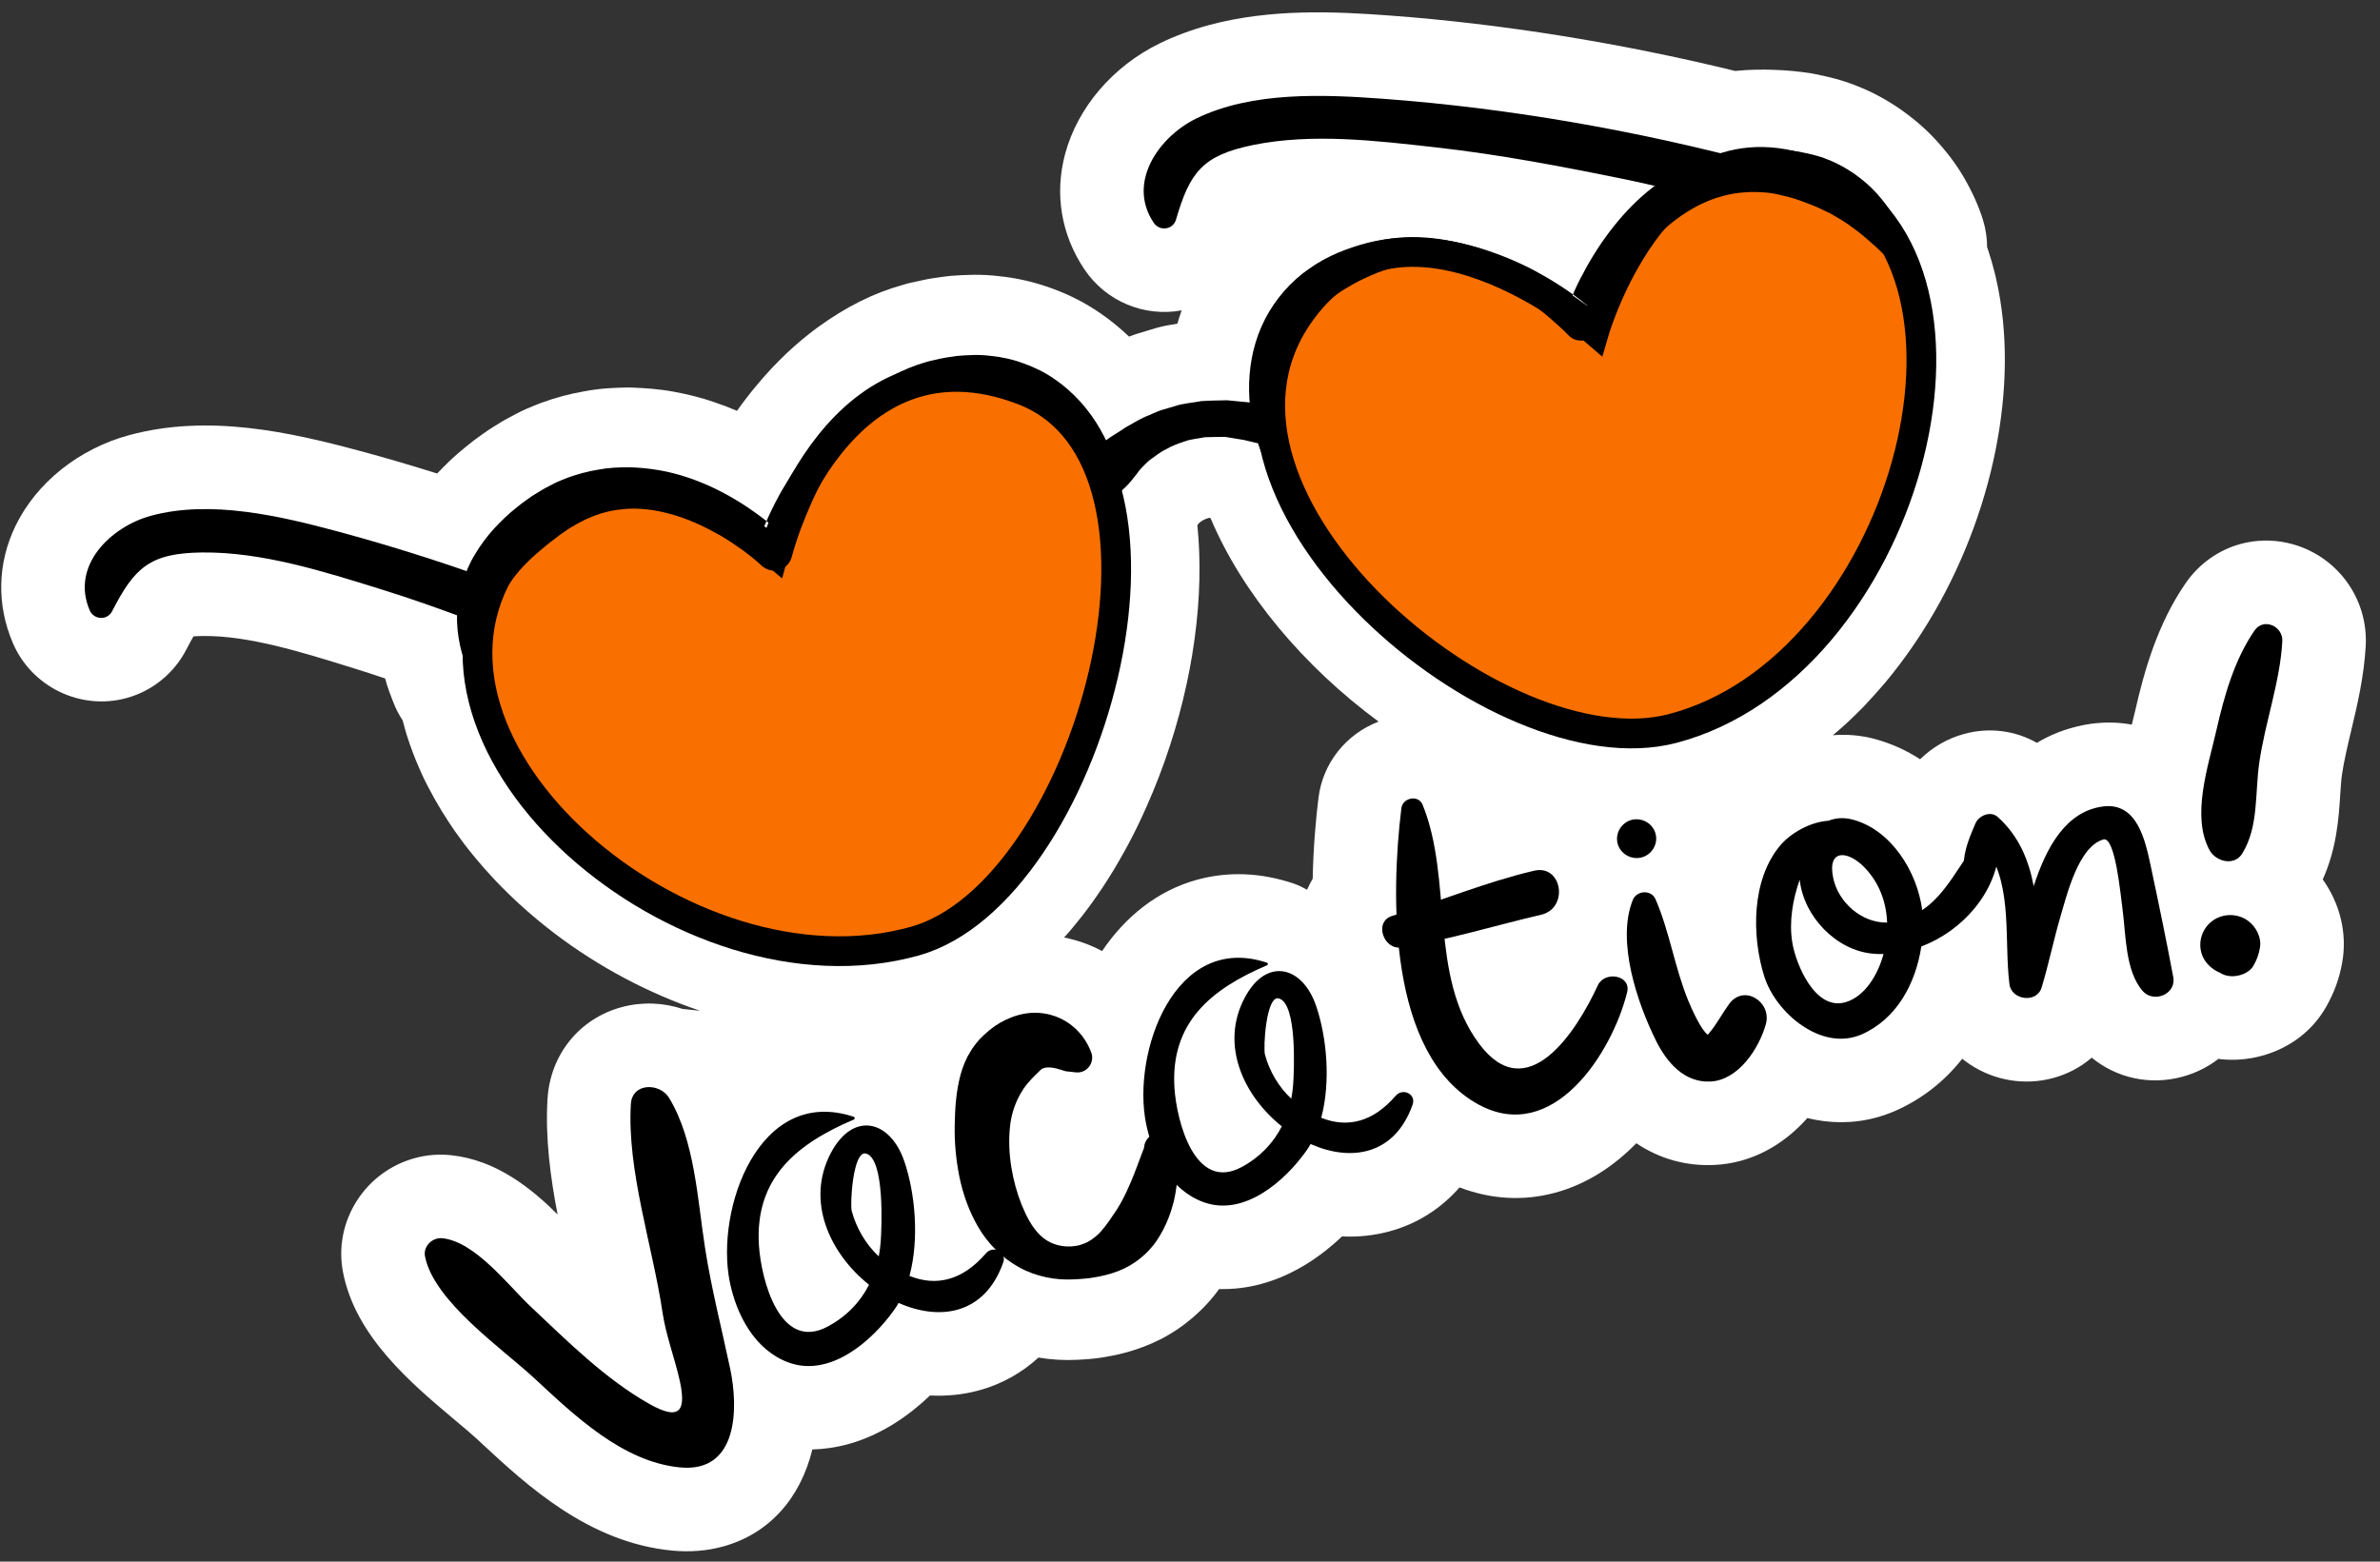 <?xml version="1.0" encoding="UTF-8"?>
<svg width="160px" height="105px" viewBox="0 0 160 105" version="1.1" xmlns="http://www.w3.org/2000/svg" xmlns:xlink="http://www.w3.org/1999/xlink">
    <rect x="0" y="0" width="160" height="105" fill="#333333" stroke="none"/>
    <!-- Generator: Sketch 53.1 (72631) - https://sketchapp.com -->
    <title>Group 78sticker14</title>
    <desc>Created with Sketch.</desc>
    <g id="Page-1" stroke="none" stroke-width="1" fill="none" fill-rule="evenodd">
        <g id="Group-78" transform="translate(0.082, 0.83)">
            <path d="M88.554,52.824 C88.386,54.194 88.208,56.099 88.167,58.252 C88.025,58.49 87.902,58.737 87.788,58.991 C87.495,58.829 87.189,58.68 86.865,58.568 C84.667,57.837 82.503,57.751 80.429,58.311 C77.722,59.044 75.56,60.82 74.008,63.117 C73.203,62.681 72.341,62.383 71.45,62.203 C71.497,62.156 71.543,62.107 71.588,62.057 C71.683,61.951 71.773,61.845 71.864,61.74 C72.155,61.398 72.439,61.046 72.737,60.666 L72.902,60.449 C73.18,60.087 73.448,59.714 73.701,59.34 C73.806,59.191 73.902,59.046 74.005,58.897 C74.258,58.511 74.51,58.119 74.756,57.716 C74.832,57.598 75.043,57.231 75.043,57.231 C75.2,56.959 75.358,56.685 75.513,56.408 C75.622,56.203 75.735,55.999 75.846,55.791 C76.041,55.424 76.231,55.048 76.412,54.674 C76.527,54.436 76.639,54.199 76.777,53.896 C76.861,53.714 76.943,53.526 77.021,53.351 C77.292,52.742 77.546,52.125 77.783,51.516 C77.788,51.51 77.792,51.489 77.796,51.486 C77.927,51.143 78.056,50.796 78.181,50.449 L78.238,50.285 C80.146,44.875 80.902,39.271 80.413,34.479 C80.415,34.48 80.497,34.378 80.538,34.325 C80.575,34.298 80.708,34.201 80.738,34.179 C80.806,34.147 80.876,34.11 80.956,34.069 L81.161,33.998 L81.249,33.984 C81.269,34.002 81.292,34.017 81.312,34.037 C83.429,39.045 87.536,43.955 92.595,47.689 C90.406,48.531 88.843,50.473 88.554,52.824 M156.478,37.013 C154.814,35.664 152.599,35.191 150.56,35.74 C149.066,36.143 147.753,37.077 146.863,38.365 C144.954,41.123 144.066,44.285 143.447,47.014 C143.382,47.291 143.306,47.588 143.232,47.89 C142.242,47.705 141.302,47.728 140.527,47.831 C140.111,47.886 139.699,47.97 139.292,48.084 C138.423,48.314 137.611,48.66 136.853,49.116 C135.394,48.287 133.652,48.057 131.976,48.513 C130.843,48.817 129.82,49.416 129.001,50.219 C128.103,49.637 127.101,49.172 125.995,48.868 C125.05,48.605 124.083,48.53 123.134,48.603 C123.343,48.427 123.554,48.253 123.759,48.068 C123.878,47.963 123.993,47.857 124.12,47.743 C124.495,47.388 124.865,47.029 125.234,46.651 C125.32,46.561 125.548,46.309 125.548,46.309 C125.831,46.006 126.111,45.695 126.376,45.387 C126.376,45.387 126.617,45.112 126.697,45.016 C127.013,44.633 127.322,44.243 127.626,43.843 C127.738,43.694 127.853,43.539 127.974,43.372 C128.222,43.033 128.464,42.689 128.699,42.339 C133.378,35.394 135.558,26.574 134.386,19.327 C134.314,18.855 134.212,18.365 134.083,17.783 L134.011,17.5 C133.898,17.034 133.759,16.553 133.601,16.067 L133.505,15.785 C133.503,15.184 133.417,14.576 133.234,13.98 C132.956,13.063 132.519,12.089 131.925,11.066 C131.425,10.213 130.81,9.396 130.034,8.553 C129.357,7.818 128.574,7.146 127.654,6.501 C127.615,6.47 127.574,6.441 127.531,6.415 C126.572,5.778 125.661,5.299 124.755,4.951 C123.724,4.527 122.749,4.314 121.913,4.144 C121.845,4.131 121.779,4.121 121.712,4.107 C120.851,3.967 119.995,3.888 119.079,3.863 C118.556,3.844 117.587,3.833 116.568,3.94 C108.859,2.054 100.861,0.769 93.357,0.215 C89.642,-0.062 85.331,-0.26 81.179,0.86 C80.007,1.178 78.892,1.592 77.87,2.092 C74.73,3.625 72.355,6.405 71.522,9.526 C70.797,12.216 71.262,14.97 72.828,17.293 C74.276,19.438 76.847,20.5 79.357,20.039 C79.251,20.335 79.156,20.635 79.07,20.933 L78.978,20.951 C78.702,20.99 78.238,21.063 77.704,21.205 C77.546,21.248 77.388,21.296 77.234,21.348 L76.471,21.576 C76.231,21.647 76.012,21.727 75.821,21.803 C75.218,21.226 74.576,20.7 73.898,20.237 C72.916,19.552 71.801,18.981 70.633,18.56 C69.492,18.14 68.306,17.864 67.1,17.741 C65.906,17.592 64.819,17.644 63.823,17.719 C63.676,17.73 63.537,17.747 63.393,17.769 L63.129,17.806 C62.795,17.852 62.379,17.909 61.975,18.001 L61.172,18.174 C61.086,18.191 60.996,18.213 60.912,18.237 C60.878,18.247 60.575,18.336 60.575,18.336 C58.647,18.873 56.8,19.796 54.892,21.178 C53.421,22.257 52.055,23.553 50.83,25.025 C50.361,25.58 49.908,26.166 49.464,26.793 C48.951,26.573 48.438,26.377 47.922,26.206 C47.089,25.916 46.203,25.689 45.231,25.511 C44.199,25.318 43.227,25.261 42.408,25.229 C42.322,25.225 42.233,25.225 42.147,25.224 C41.293,25.234 40.283,25.272 39.167,25.486 C38.696,25.567 38.218,25.673 37.738,25.801 C37.263,25.928 36.775,26.084 36.281,26.263 C36.172,26.303 36.063,26.346 35.955,26.393 L35.803,26.453 C35.518,26.569 35.092,26.739 34.598,27.005 L34.521,27.046 C34.18,27.225 33.76,27.443 33.345,27.711 L33.018,27.915 C32.975,27.939 32.758,28.081 32.758,28.081 C32.701,28.117 32.31,28.392 32.31,28.392 C31.951,28.643 31.589,28.919 31.233,29.214 C30.449,29.834 29.801,30.484 29.306,31.008 C27.573,30.46 25.85,29.956 24.16,29.501 C19.43,28.225 13.935,26.983 8.598,28.428 C5.222,29.343 2.366,31.624 0.959,34.532 C-0.255,37.036 -0.319,39.832 0.781,42.402 C2.041,45.352 5.318,46.945 8.406,46.11 C10.152,45.639 11.626,44.44 12.453,42.826 C12.666,42.415 12.818,42.14 12.926,41.957 C13.082,41.948 13.288,41.935 13.568,41.932 C16.615,41.9 20.137,42.995 23.542,44.053 L23.833,44.144 C24.468,44.341 25.119,44.554 25.811,44.789 L25.844,44.901 C25.867,45 25.894,45.097 25.924,45.192 C26.033,45.538 26.158,45.865 26.284,46.194 L26.356,46.378 C26.523,46.817 26.738,47.23 26.989,47.609 C27.034,47.792 27.084,47.977 27.141,48.174 C27.176,48.302 27.215,48.431 27.251,48.554 C27.384,48.984 27.533,49.41 27.701,49.846 C27.767,50.018 27.835,50.19 27.908,50.368 C28.072,50.761 28.243,51.153 28.431,51.549 C28.505,51.702 28.584,51.853 28.663,52.006 L28.708,52.093 C28.843,52.353 28.983,52.615 29.123,52.864 C29.283,53.149 29.447,53.428 29.625,53.719 C29.768,53.952 29.916,54.184 30.065,54.412 C30.209,54.633 30.358,54.854 30.514,55.076 C30.702,55.344 30.898,55.611 31.093,55.871 C31.289,56.131 31.492,56.387 31.705,56.646 L32,57.003 C32.334,57.4 32.684,57.794 33.069,58.21 L33.272,58.425 C34.422,59.634 35.7,60.775 37.055,61.818 L37.15,61.892 C40.147,64.177 43.525,65.964 46.98,67.13 C46.559,67.083 46.166,67.041 45.806,67.007 C44.509,66.581 43.085,66.515 41.71,66.887 C38.862,67.655 36.906,70.083 36.725,73.066 C36.568,75.684 36.921,78.328 37.402,80.824 C35.656,79.09 33.295,77.162 30.24,76.842 C29.426,76.757 28.606,76.818 27.814,77.036 C24.447,77.945 22.322,81.313 22.976,84.704 C23.81,89.035 27.556,92.178 30.564,94.704 C31.121,95.17 31.647,95.613 32.004,95.942 L32.297,96.217 C35.333,99.034 39.491,102.897 45.122,103.428 C46.297,103.537 47.43,103.448 48.484,103.163 C51.614,102.318 53.73,99.912 54.529,96.627 C55.313,96.607 56.105,96.493 56.889,96.284 C59.197,95.658 61.073,94.304 62.441,92.997 C63.558,93.056 64.661,92.945 65.718,92.658 C67.249,92.244 68.597,91.483 69.731,90.449 C70.601,90.594 71.492,90.645 72.376,90.597 C72.424,90.595 72.717,90.576 72.717,90.576 C72.968,90.562 73.171,90.549 73.493,90.512 C73.964,90.461 74.35,90.388 74.612,90.336 C74.612,90.336 74.909,90.281 74.987,90.262 C75.185,90.218 75.38,90.169 75.576,90.117 C76.393,89.897 77.161,89.605 77.911,89.233 C79.478,88.434 80.855,87.252 81.876,85.841 C82.818,85.866 83.771,85.753 84.708,85.498 C86.964,84.889 88.796,83.575 90.14,82.303 C91.226,82.355 92.29,82.244 93.318,81.965 C95.189,81.46 96.784,80.436 98.04,79.007 C100.13,79.809 102.32,79.944 104.45,79.368 L104.454,79.369 C106.642,78.776 108.452,77.542 109.923,76.039 C111.476,77.08 113.265,77.591 115.187,77.497 C115.771,77.469 116.355,77.377 116.923,77.225 L116.925,77.224 C118.777,76.72 120.267,75.642 121.419,74.345 C122.896,74.707 124.464,74.74 126.052,74.31 C126.495,74.19 126.935,74.032 127.359,73.849 C129.126,73.065 130.642,71.873 131.835,70.357 C131.995,70.488 132.163,70.61 132.335,70.727 C133.99,71.832 136.034,72.17 137.949,71.653 C138.925,71.387 139.804,70.916 140.538,70.284 C142.22,71.665 144.458,72.156 146.634,71.566 C147.544,71.319 148.361,70.902 149.06,70.363 C149.111,70.367 149.159,70.38 149.212,70.386 C150.111,70.482 151.06,70.407 151.956,70.164 C153.839,69.654 155.384,68.483 156.3,66.862 C156.839,65.906 157.173,64.998 157.37,63.925 C157.736,61.946 157.226,59.923 156.07,58.3 C157.003,56.227 157.142,54.192 157.242,52.639 C157.275,52.125 157.306,51.639 157.361,51.26 C157.49,50.37 157.722,49.386 157.97,48.343 C158.378,46.628 158.845,44.682 158.96,42.575 C159.072,40.439 158.148,38.363 156.478,37.013" id="Fill-1" fill="#FFFFFF"></path>
            <path d="M118.177,10.144 C110.031,7.958 101.347,6.437 92.947,5.815 C88.906,5.517 84.085,5.307 80.337,7.139 C77.839,8.357 75.652,11.438 77.482,14.153 C77.878,14.739 78.777,14.625 78.978,13.932 C79.902,10.781 80.73,9.615 84.181,8.915 C88.134,8.114 92.454,8.629 96.421,9.076 C100.804,9.565 105.154,10.403 109.472,11.29 C112.21,11.855 115.019,12.748 117.812,12.967 C119.482,13.1 119.722,10.558 118.177,10.144" id="Fill-3" fill="#000000"></path>
            <path d="M46.665,43.931 C39.073,40.247 30.838,37.119 22.699,34.924 C18.789,33.871 14.094,32.756 10.068,33.848 C7.386,34.576 4.657,37.186 5.944,40.198 C6.223,40.848 7.127,40.908 7.457,40.264 C8.955,37.343 9.989,36.354 13.509,36.316 C17.544,36.274 21.689,37.598 25.5,38.781 C29.713,40.089 33.827,41.73 37.899,43.416 C40.484,44.483 43.075,45.89 45.775,46.633 C47.39,47.078 48.106,44.627 46.665,43.931" id="Fill-5" fill="#000000"></path>
            <path d="M72.184,32.722 C72.189,32.717 72.163,32.653 72.171,32.487 C72.175,32.322 72.197,32.085 72.25,31.822 C72.297,31.543 72.4,31.235 72.541,30.884 C72.698,30.548 72.876,30.16 73.166,29.809 C73.302,29.625 73.464,29.449 73.634,29.273 C73.822,29.108 74.023,28.951 74.238,28.794 C74.659,28.483 75.155,28.211 75.618,27.889 C76.119,27.609 76.617,27.294 77.181,27.08 C77.458,26.967 77.726,26.825 78.017,26.737 L78.892,26.48 C79.47,26.284 80.085,26.255 80.671,26.14 C81.259,26.097 81.841,26.098 82.406,26.082 C82.958,26.136 83.497,26.189 84.005,26.237 C84.509,26.307 84.956,26.474 85.372,26.612 C85.578,26.689 85.773,26.762 85.96,26.831 C86.144,26.91 86.3,27.014 86.456,27.095 C86.759,27.274 87.021,27.434 87.232,27.573 C87.65,27.857 87.872,28.035 87.872,28.035 C88.216,28.312 88.271,28.815 87.996,29.16 C87.822,29.374 87.562,29.477 87.31,29.457 L87.203,29.449 C87.203,29.449 86.929,29.424 86.476,29.355 C86.253,29.32 85.988,29.266 85.687,29.196 C85.392,29.108 85.054,29.06 84.691,29.006 C84.328,28.957 83.947,28.838 83.546,28.753 C83.14,28.688 82.714,28.618 82.271,28.543 C81.833,28.554 81.376,28.545 80.915,28.567 C80.47,28.666 79.997,28.684 79.564,28.848 C79.122,28.989 78.691,29.152 78.298,29.385 C77.884,29.573 77.54,29.879 77.187,30.121 C76.859,30.413 76.559,30.709 76.33,31.044 C76.087,31.366 75.851,31.652 75.604,31.899 C75.346,32.134 75.119,32.368 74.869,32.54 C74.655,32.736 74.418,32.889 74.239,33.019 C74.045,33.155 73.889,33.24 73.781,33.298 C73.664,33.352 73.585,33.41 73.589,33.405 C73.202,33.686 72.659,33.599 72.376,33.21 C72.316,33.127 72.273,33.036 72.247,32.943 L72.184,32.722 Z" id="Fill-7" fill="#000000"></path>
            <path d="M51.952,36.288 C51.952,36.288 40.583,26.649 33.871,36.939 C25.766,49.37 45.93,66.781 61.419,62.449 C73.052,59.195 81.14,30.213 68.735,25.423 C56.33,20.633 51.952,36.288 51.952,36.288" id="Fill-9" fill="#F97000"></path>
            <path d="M51.952,36.288 C51.952,36.288 40.583,26.649 33.871,36.939 C25.766,49.37 45.93,66.781 61.419,62.449 C73.052,59.195 81.14,30.213 68.735,25.423 C56.33,20.633 51.952,36.288 51.952,36.288 Z" id="Stroke-11" stroke="#000000" stroke-width="2"></path>
            <path d="M107.113,21.382 C107.113,21.382 111.664,5.826 122.726,11.172 C135.273,17.236 127.918,44.095 112.353,48.154 C100.666,51.203 78.855,32.723 87.144,20.448 C94.084,10.172 107.113,21.382 107.113,21.382" id="Fill-13" fill="#F97000"></path>
            <path d="M107.113,21.382 C107.113,21.382 111.664,5.826 122.726,11.172 C135.273,17.236 127.918,44.095 112.353,48.154 C100.666,51.203 78.855,32.723 87.144,20.448 C94.084,10.172 107.113,21.382 107.113,21.382 Z" id="Stroke-15" stroke="#000000" stroke-width="2"></path>
            <path d="M31.465,44.411 C31.346,44.125 31.221,43.851 31.116,43.555 C31.017,43.228 30.91,42.89 30.843,42.557 C30.702,41.895 30.62,41.205 30.646,40.5 C30.663,39.795 30.78,39.078 30.985,38.39 C31.205,37.703 31.484,37.031 31.858,36.428 C32.221,35.818 32.642,35.256 33.102,34.744 C33.569,34.244 34.051,33.762 34.572,33.355 C34.829,33.142 35.089,32.939 35.358,32.754 L35.56,32.611 L35.659,32.541 L35.809,32.446 L36.196,32.21 C36.425,32.057 36.787,31.874 37.109,31.707 C37.442,31.526 37.76,31.425 38.085,31.286 C38.747,31.052 39.426,30.861 40.116,30.752 C40.804,30.617 41.504,30.589 42.196,30.587 C43.576,30.621 44.932,30.853 46.193,31.289 C47.459,31.713 48.639,32.304 49.736,32.994 C50.283,33.343 50.814,33.715 51.325,34.11 C51.843,34.516 52.309,34.905 52.822,35.413 L50.767,35.951 C51.008,35.211 51.277,34.586 51.572,33.926 C51.867,33.277 52.191,32.643 52.549,32.031 C53.269,30.806 54.069,29.623 55.005,28.54 C55.92,27.446 56.959,26.444 58.13,25.577 C59.301,24.725 60.61,23.966 62.067,23.548 L62.338,23.467 L62.622,23.401 L63.122,23.288 C63.447,23.211 63.863,23.165 64.235,23.104 C64.981,23.043 65.735,22.996 66.5,23.097 C67.26,23.167 68.023,23.338 68.751,23.611 C69.485,23.875 70.193,24.221 70.829,24.671 C72.113,25.553 73.141,26.734 73.879,28.023 C74.247,28.671 74.556,29.342 74.793,30.035 C75.033,30.736 75.221,31.407 75.322,32.188 C75.379,32.616 75.075,33.009 74.648,33.065 C74.279,33.113 73.935,32.895 73.813,32.56 L73.789,32.496 C73.588,31.951 73.33,31.331 73.041,30.78 C72.739,30.223 72.421,29.683 72.059,29.182 C71.339,28.179 70.475,27.324 69.488,26.705 C68.504,26.077 67.387,25.717 66.209,25.562 C65.622,25.48 65.01,25.456 64.399,25.462 C64.093,25.48 63.83,25.462 63.486,25.503 L62.979,25.557 L62.76,25.579 L62.537,25.615 C61.933,25.691 61.342,25.86 60.755,26.069 C60.171,26.275 59.616,26.586 59.092,26.935 C58.562,27.28 58.083,27.709 57.626,28.156 C57.166,28.601 56.762,29.107 56.376,29.625 C55.616,30.674 54.981,31.818 54.453,33.01 C54.192,33.603 53.946,34.205 53.719,34.813 C53.499,35.413 53.291,36.063 53.141,36.626 C52.967,37.277 52.3,37.667 51.648,37.494 C51.451,37.44 51.278,37.343 51.138,37.216 L51.083,37.165 C50.721,36.833 50.251,36.454 49.804,36.129 C49.346,35.798 48.872,35.487 48.388,35.201 C47.414,34.64 46.402,34.16 45.36,33.838 C44.322,33.514 43.26,33.336 42.218,33.372 C41.701,33.411 41.185,33.458 40.693,33.592 C40.193,33.707 39.717,33.901 39.251,34.112 C39.032,34.233 38.778,34.341 38.584,34.466 C38.376,34.593 38.197,34.678 37.93,34.876 L37.554,35.134 L37.268,35.357 C37.045,35.523 36.822,35.688 36.614,35.865 C36.19,36.21 35.784,36.559 35.411,36.931 C35.038,37.298 34.69,37.679 34.398,38.086 C34.101,38.491 33.842,38.91 33.633,39.358 C33.434,39.809 33.245,40.274 33.152,40.776 C33.016,41.274 32.984,41.803 32.945,42.344 C32.93,42.614 32.944,42.871 32.931,43.144 L32.988,44.058 C33.016,44.495 32.684,44.872 32.246,44.898 C31.9,44.921 31.592,44.714 31.465,44.411" id="Fill-19" fill="#000000"></path>
            <path d="M126.644,16.347 C126.191,15.904 125.828,15.588 125.417,15.225 C125.019,14.879 124.607,14.567 124.197,14.277 C123.785,13.989 123.359,13.743 122.933,13.504 C122.492,13.297 122.062,13.076 121.603,12.907 C121.15,12.733 120.691,12.553 120.205,12.426 C119.734,12.307 119.199,12.168 118.736,12.124 C118.097,12.07 117.728,12.066 117.212,12.103 C116.714,12.133 116.22,12.216 115.736,12.348 C113.8,12.866 112.072,14.132 110.66,15.735 C109.953,16.537 109.316,17.423 108.755,18.364 C108.474,18.832 108.216,19.316 107.966,19.804 C107.72,20.28 107.474,20.808 107.296,21.257 L107.257,21.349 C107.025,21.938 106.357,22.224 105.769,21.99 C105.613,21.927 105.47,21.828 105.361,21.711 C104.98,21.309 104.482,20.874 104.015,20.47 C103.537,20.066 103.037,19.68 102.521,19.321 C101.484,18.614 100.384,17.978 99.208,17.554 C98.04,17.119 96.808,16.857 95.583,16.881 C94.974,16.884 94.367,16.961 93.785,17.112 C93.205,17.239 92.619,17.453 92.105,17.678 C91.458,17.955 90.98,18.208 90.472,18.517 C89.951,18.808 89.492,19.166 89.033,19.515 C88.603,19.895 88.183,20.281 87.831,20.721 C87.482,21.162 87.181,21.64 86.923,22.146 C86.421,23.163 86.136,24.313 86.037,25.509 C85.984,26.108 85.978,26.717 86.003,27.332 C86.033,27.937 86.117,28.585 86.216,29.138 L86.228,29.202 C86.304,29.629 86.021,30.035 85.595,30.11 C85.228,30.176 84.876,29.975 84.738,29.644 C84.441,28.937 84.269,28.283 84.123,27.577 C83.98,26.88 83.904,26.168 83.89,25.448 C83.867,24.004 84.113,22.512 84.724,21.129 C85.328,19.744 86.296,18.511 87.464,17.579 C88.056,17.127 88.681,16.714 89.335,16.407 C89.986,16.077 90.734,15.823 91.328,15.643 C92.054,15.425 92.748,15.283 93.476,15.212 C94.195,15.139 94.914,15.135 95.624,15.174 C97.046,15.248 98.433,15.53 99.759,15.962 C101.083,16.399 102.367,16.948 103.57,17.636 C104.175,17.975 104.763,18.343 105.335,18.736 C105.919,19.136 106.443,19.543 107.013,20.058 L105.08,20.513 C105.287,19.866 105.505,19.326 105.753,18.751 C106.001,18.191 106.287,17.646 106.587,17.108 C107.187,16.035 107.882,15.004 108.687,14.042 C110.281,12.126 112.417,10.46 114.98,9.709 C115.615,9.528 116.263,9.365 116.921,9.295 C117.56,9.201 118.357,9.193 118.874,9.208 C119.58,9.225 120.193,9.264 120.859,9.37 C121.507,9.499 122.169,9.631 122.794,9.898 C123.425,10.133 124.021,10.476 124.58,10.856 C125.13,11.248 125.648,11.684 126.091,12.179 C126.537,12.677 126.935,13.204 127.248,13.774 C127.558,14.326 127.849,14.974 127.982,15.532 L127.994,15.583 C128.095,16.018 127.828,16.452 127.392,16.554 C127.117,16.62 126.835,16.529 126.644,16.347" id="Fill-21" fill="#000000"></path>
            <path d="M49.009,91.215 C48.432,88.482 47.75,85.858 47.316,83.078 C46.81,79.836 46.626,75.837 44.901,72.992 C44.279,71.968 42.418,71.946 42.329,73.404 C42.06,77.878 43.794,82.95 44.456,87.408 C44.674,88.875 45.217,90.326 45.562,91.77 C46.085,93.961 45.717,94.776 43.579,93.57 C40.611,91.896 38.051,89.336 35.587,87.015 C34.071,85.586 31.872,82.66 29.657,82.425 C28.993,82.356 28.359,82.955 28.489,83.639 C29.072,86.659 33.686,89.845 35.821,91.823 C38.541,94.343 41.777,97.468 45.647,97.836 C49.547,98.2 49.562,93.844 49.009,91.215" id="Fill-23" fill="#000000"></path>
            <path d="M57.179,80.602 C57.049,80.13 57.263,76.516 58.126,76.729 C59.42,77.046 59.186,81.815 59.124,82.664 C59.102,83 59.054,83.325 58.993,83.645 C58.12,82.834 57.485,81.736 57.179,80.602 M66.201,83.438 C64.641,85.249 62.883,85.693 61.06,84.958 C61.727,82.465 61.443,79.4 60.714,77.258 C59.767,74.475 57.28,73.861 55.783,76.675 C54.046,79.949 55.731,83.474 58.341,85.554 C57.75,86.711 56.839,87.676 55.572,88.357 C52.323,90.109 51.087,85.151 50.941,82.933 C50.633,78.363 53.505,76.065 57.319,74.444 C57.397,74.41 57.397,74.291 57.314,74.26 C50.922,72.134 47.996,80.498 48.978,85.358 C49.431,87.596 50.671,89.944 52.92,90.776 C55.721,91.811 58.547,89.335 60.036,87.235 C60.142,87.089 60.238,86.932 60.329,86.774 C63.075,87.996 66.118,87.573 67.36,84.06 C67.622,83.325 66.681,82.882 66.201,83.438" id="Fill-25" fill="#000000"></path>
            <path d="M84.957,70.079 C84.832,69.618 85.037,66.094 85.879,66.299 C87.143,66.613 86.912,71.26 86.853,72.085 C86.83,72.414 86.787,72.732 86.727,73.042 C85.877,72.255 85.254,71.183 84.957,70.079 M93.752,72.84 C92.23,74.605 90.519,75.037 88.74,74.326 C89.391,71.893 89.111,68.904 88.402,66.818 C87.478,64.101 85.053,63.505 83.598,66.251 C81.904,69.44 83.547,72.873 86.09,74.902 C85.512,76.031 84.625,76.973 83.393,77.638 C80.223,79.343 79.02,74.512 78.875,72.35 C78.578,67.897 81.377,65.655 85.094,64.074 C85.17,64.042 85.17,63.926 85.092,63.899 C78.859,61.825 76.007,69.975 76.963,74.71 C77.404,76.891 78.613,79.181 80.809,79.992 C83.537,81.003 86.291,78.59 87.742,76.542 C87.844,76.4 87.936,76.246 88.027,76.091 C90.707,77.284 93.67,76.87 94.881,73.449 C95.139,72.73 94.221,72.301 93.752,72.84" id="Fill-27" fill="#000000"></path>
            <path d="M107.337,65.416 C105.892,68.56 102.564,73.694 99.337,69.325 C95.96,64.755 97.603,58.315 95.556,53.279 C95.271,52.583 94.216,52.804 94.128,53.511 C93.411,59.358 93.206,70.076 99.296,73.425 C104.327,76.188 108.298,69.949 109.304,65.89 C109.593,64.719 107.792,64.439 107.337,65.416" id="Fill-29" fill="#000000"></path>
            <path d="M93.806,60.75 C92.472,60.95 92.8,62.992 94.128,62.793 C95.462,62.594 95.134,60.551 93.806,60.75" id="Fill-31" fill="#000000"></path>
            <path d="M103.048,57.715 C99.784,58.482 96.694,59.774 93.503,60.756 C92.261,61.138 92.925,63.069 94.142,62.87 C97.323,62.357 100.39,61.404 103.521,60.675 C105.405,60.233 104.944,57.269 103.048,57.715" id="Fill-33" fill="#000000"></path>
            <path d="M116.154,66.686 C115.691,67.322 115.334,68.019 114.83,68.622 C114.785,68.68 114.756,68.712 114.732,68.741 C114.316,68.481 113.689,67.119 113.41,66.441 C112.504,64.231 112.164,61.824 111.215,59.633 C110.927,58.971 109.949,59.031 109.687,59.68 C108.568,62.452 110.004,66.648 111.248,69.147 C111.974,70.608 113.146,71.976 114.91,71.888 C116.793,71.796 118.191,69.639 118.633,68.019 C119.037,66.527 117.148,65.31 116.154,66.686" id="Fill-35" fill="#000000"></path>
            <path d="M109.738,54.269 C109.033,54.375 108.527,55.064 108.64,55.768 C108.754,56.482 109.443,56.952 110.148,56.848 C110.853,56.742 111.357,56.055 111.244,55.353 C111.129,54.637 110.441,54.167 109.738,54.269" id="Fill-37" fill="#000000"></path>
            <path d="M123.97,66.56 C121.939,67.137 120.648,64.007 120.407,62.533 C120.181,61.136 120.437,59.649 120.907,58.32 C121.167,60.771 123.349,63.085 125.847,63.294 C126.077,63.317 126.31,63.321 126.54,63.317 C126.197,64.612 125.333,66.17 123.97,66.56 M126.783,61.201 C125.056,61.231 123.491,59.823 123.158,58.2 C122.741,56.202 124.181,56.36 125.281,57.513 C126.275,58.554 126.732,59.849 126.783,61.201 M132.968,55.648 C131.597,57.284 130.837,59.218 129.144,60.362 C128.798,57.758 127.058,54.988 124.503,54.285 C123.876,54.114 123.322,54.162 122.843,54.354 C121.652,54.424 120.331,55.156 119.616,55.994 C117.654,58.297 117.671,62.1 118.521,64.811 C119.3,67.289 122.388,69.905 125.087,68.713 C127.449,67.665 128.706,65.273 129.083,62.809 C131.857,61.754 134.148,59.179 134.329,56.166 C134.378,55.394 133.449,55.069 132.968,55.648" id="Fill-39" fill="#000000"></path>
            <path d="M144.505,57.399 C144.138,55.681 143.601,53.086 141.28,53.396 C138.808,53.733 137.491,56.112 136.638,58.753 C136.306,57.015 135.657,55.397 134.22,54.1 C133.73,53.661 132.944,54.01 132.718,54.542 C132.167,55.822 131.853,56.625 131.927,57.987 C131.931,58.026 131.984,58.031 132.005,58.008 C132.476,57.473 133.023,56.896 133.554,56.352 C135.228,58.855 134.644,62.489 135.007,65.347 C135.146,66.418 136.843,66.643 137.169,65.572 C137.651,63.984 137.976,62.351 138.448,60.755 C138.872,59.327 139.644,56.1 141.319,55.613 C142.122,55.382 142.48,59.367 142.61,60.312 C142.839,62.002 142.782,64.416 143.948,65.785 C144.679,66.648 146.237,66.03 146.019,64.863 C145.552,62.378 145.034,59.874 144.505,57.399" id="Fill-41" fill="#000000"></path>
            <path d="M151.484,41.564 C150.134,43.51 149.445,45.965 148.923,48.255 C148.379,50.66 147.205,54.058 148.466,56.341 C148.892,57.108 150.123,57.427 150.66,56.555 C151.767,54.756 151.505,52.526 151.8,50.463 C152.191,47.732 153.203,45.025 153.351,42.275 C153.406,41.283 152.093,40.674 151.484,41.564" id="Fill-43" fill="#000000"></path>
            <path d="M151.031,61.07 C150.297,60.545 149.271,60.575 148.572,61.148 C147.877,61.712 147.638,62.697 148.013,63.512 C148.215,63.957 148.644,64.357 149.131,64.56 C149.328,64.686 149.545,64.773 149.812,64.8 C150.369,64.861 151.119,64.62 151.412,64.099 C151.644,63.685 151.761,63.372 151.845,62.901 C151.974,62.214 151.58,61.461 151.031,61.07" id="Fill-45" fill="#000000"></path>
            <path d="M71.583,71.2 C71.583,71.2 71.507,71.189 71.309,71.12 C71.119,71.057 70.839,70.971 70.552,70.945 C70.256,70.913 70.001,70.985 69.881,71.1 C69.704,71.275 69.505,71.474 69.286,71.69 C69.204,71.783 69.119,71.879 69.034,71.977 L68.998,72.013 L68.983,72.032 C68.91,72.117 69.077,71.919 69.056,71.942 L69.052,71.95 L69.038,71.966 L68.942,72.088 C68.886,72.159 68.781,72.283 68.805,72.278 C68.794,72.296 68.777,72.31 68.759,72.326 L68.659,72.487 C68.583,72.594 68.514,72.728 68.437,72.865 C68.134,73.428 67.873,74.196 67.807,75.031 C67.643,76.705 67.969,78.598 68.603,80.182 C68.927,80.971 69.307,81.711 69.864,82.24 C70.419,82.775 71.178,83.025 71.961,82.974 C72.066,82.962 72.464,82.921 72.58,82.861 C72.731,82.806 72.906,82.75 73.075,82.655 C73.398,82.478 73.667,82.246 73.894,82.01 C74.335,81.515 74.654,81.011 74.994,80.505 C75.321,79.995 75.589,79.455 75.807,78.95 C76.035,78.449 76.211,77.98 76.36,77.591 C76.651,76.807 76.83,76.331 76.828,76.367 C76.842,75.783 77.33,75.323 77.914,75.339 C78.498,75.356 78.961,75.843 78.945,76.428 C78.936,76.463 79.102,77.044 79.076,78.074 C79.061,78.587 78.998,79.213 78.834,79.929 C78.652,80.643 78.375,81.453 77.871,82.287 C77.387,83.121 76.568,83.939 75.507,84.455 C74.976,84.708 74.398,84.879 73.823,84.997 C73.535,85.043 73.247,85.109 72.923,85.134 C72.563,85.174 72.472,85.164 72.085,85.191 C70.902,85.256 69.583,85.019 68.422,84.375 C67.263,83.736 66.317,82.763 65.687,81.682 C65.052,80.601 64.654,79.444 64.414,78.291 C64.186,77.137 64.077,75.989 64.1,74.853 C64.118,73.723 64.187,72.592 64.486,71.45 C64.566,71.165 64.658,70.884 64.78,70.597 L64.978,70.179 C65.072,70.011 65.173,69.844 65.274,69.683 C65.402,69.49 65.442,69.457 65.511,69.363 L65.608,69.243 L65.714,69.116 L65.748,69.078 L65.821,69.001 C66.005,68.804 66.219,68.62 66.427,68.441 C67.28,67.729 68.501,67.212 69.671,67.269 C70.844,67.322 71.671,67.84 72.156,68.277 C72.655,68.729 72.902,69.145 73.059,69.437 C73.2,69.723 73.28,69.928 73.277,69.929 C73.473,70.445 73.214,71.02 72.698,71.216 C72.544,71.271 72.39,71.291 72.237,71.272 L71.583,71.2 Z" id="Fill-47" fill="#000000"></path>
        </g>
    </g>
</svg>